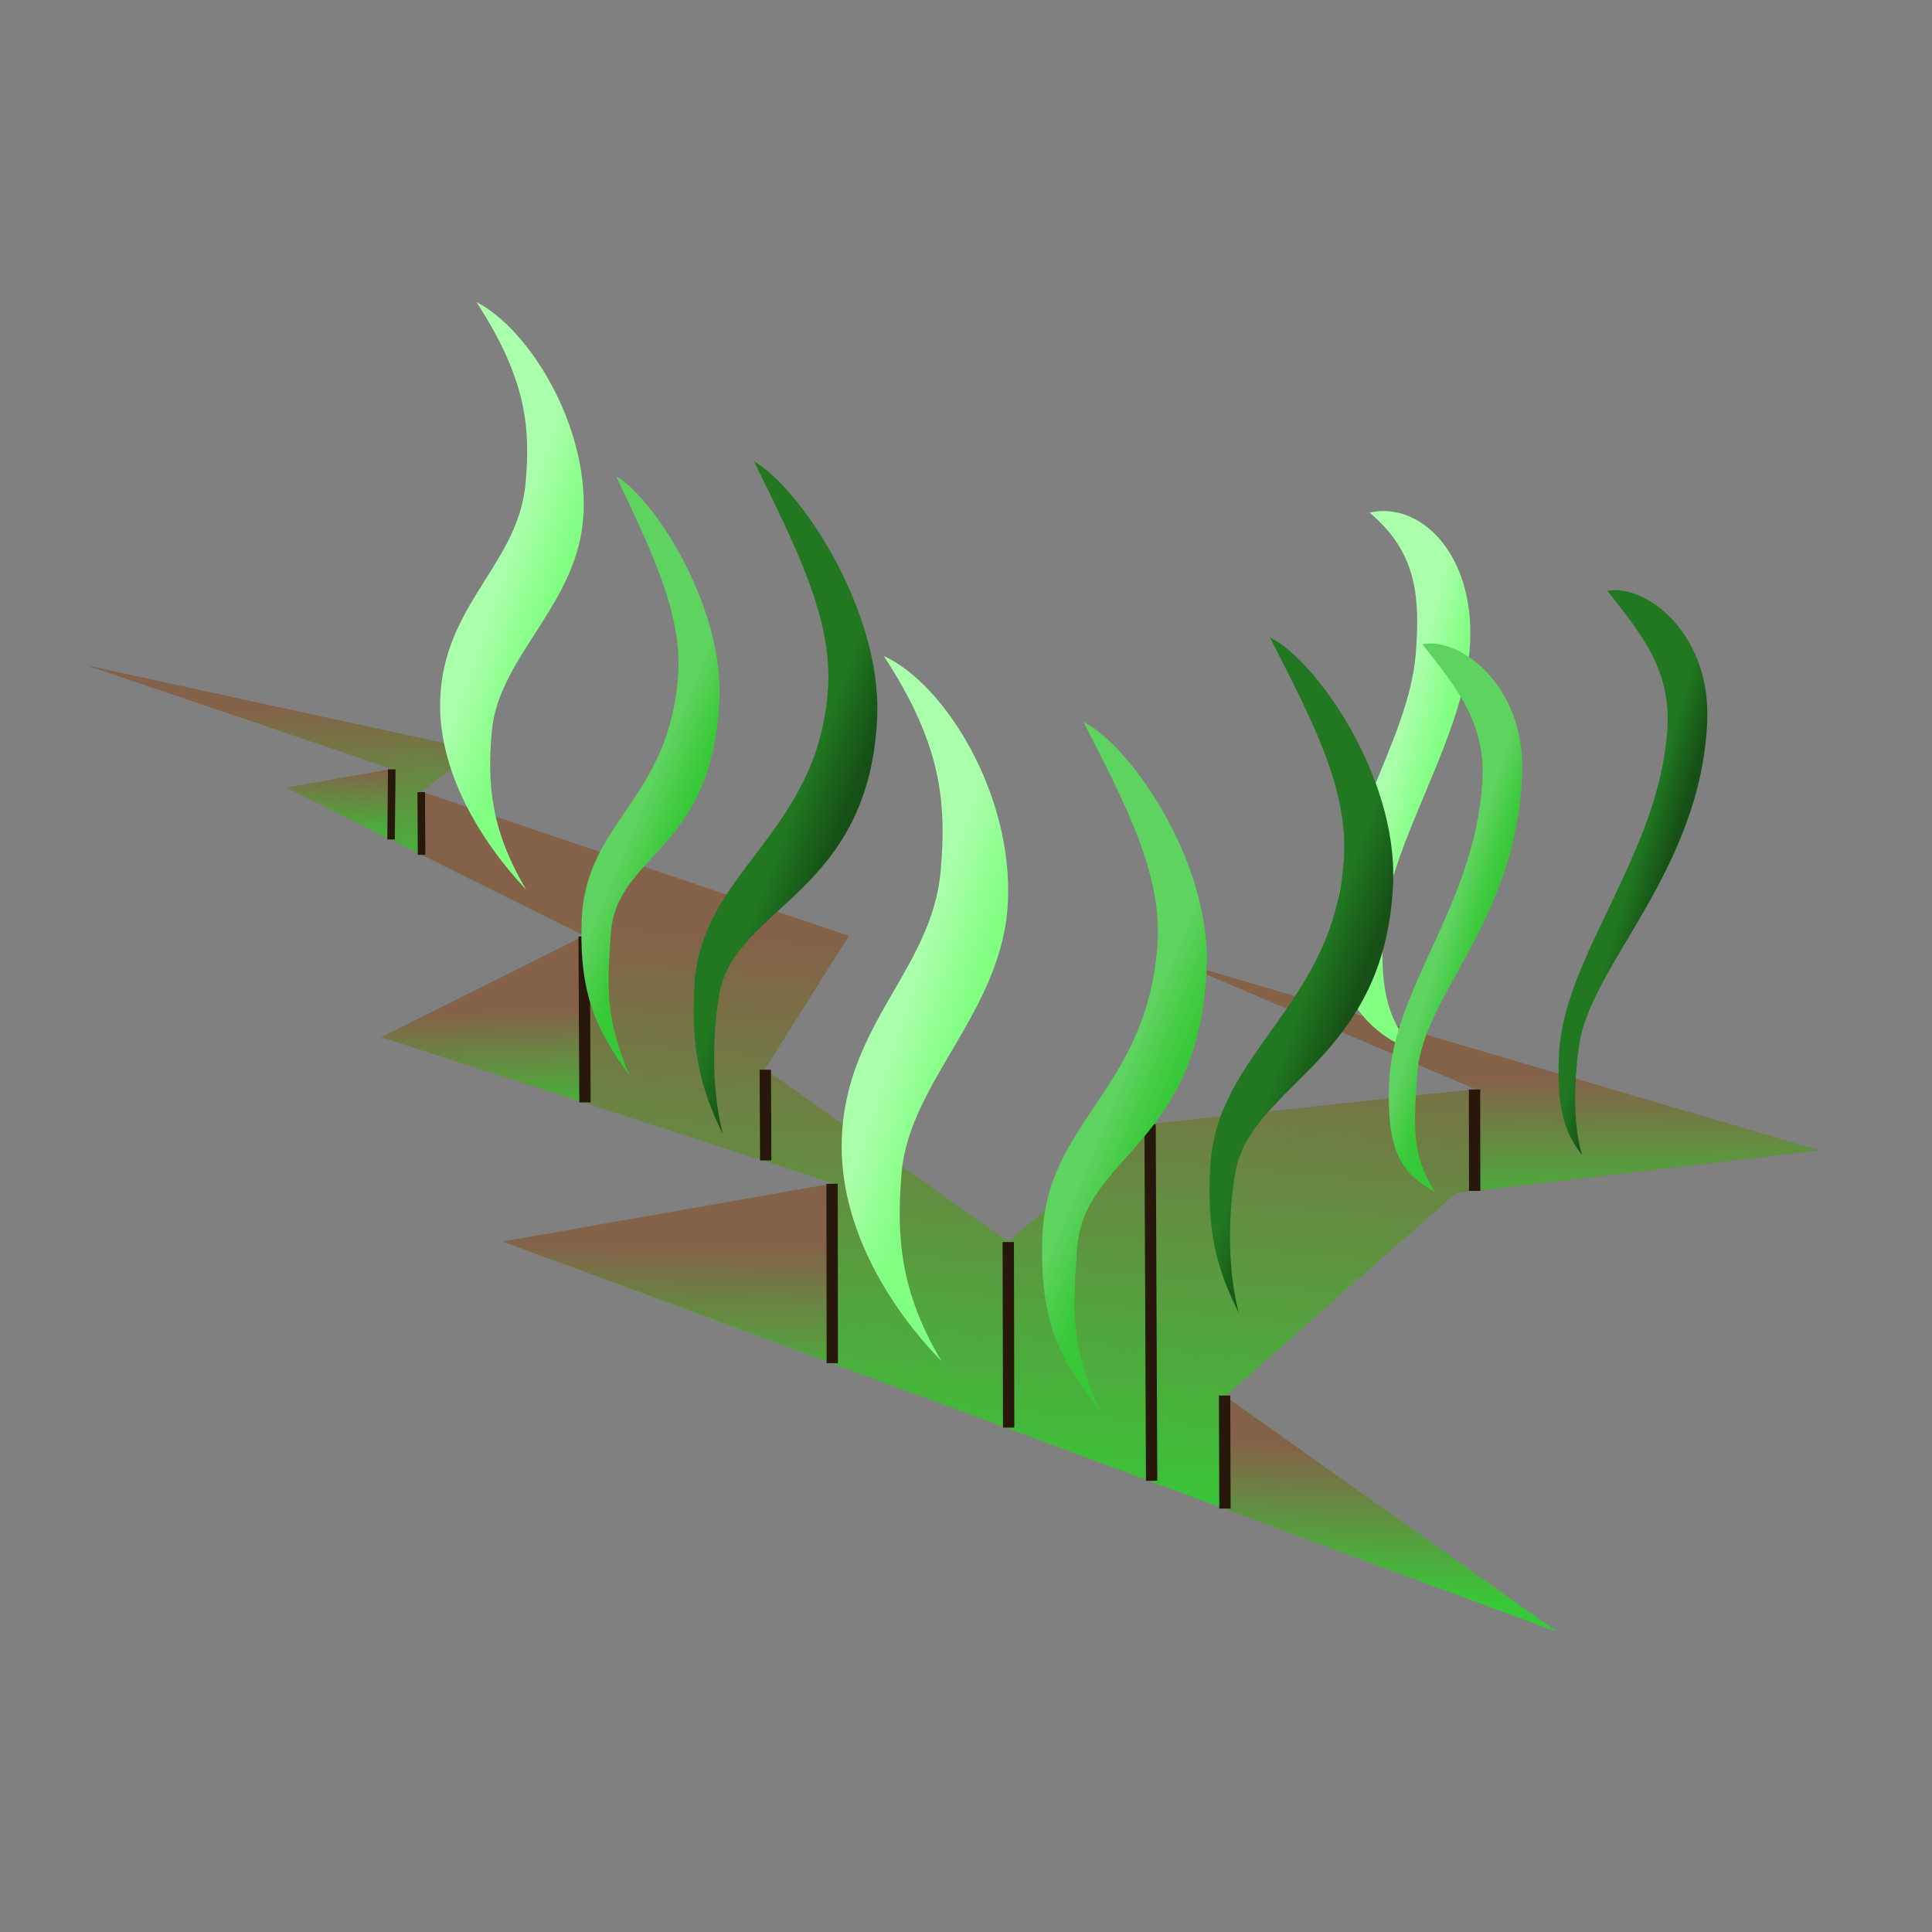 <?xml version="1.0" encoding="UTF-8" standalone="no"?>
<svg
   xmlns:dc="http://purl.org/dc/elements/1.1/"
   xmlns:cc="http://creativecommons.org/ns#"
   xmlns:rdf="http://www.w3.org/1999/02/22-rdf-syntax-ns#"
   xmlns:svg="http://www.w3.org/2000/svg"
   xmlns="http://www.w3.org/2000/svg"
   xmlns:xlink="http://www.w3.org/1999/xlink"
   xmlns:sodipodi="http://sodipodi.sourceforge.net/DTD/sodipodi-0.dtd"
   xmlns:inkscape="http://www.inkscape.org/namespaces/inkscape"
   viewBox="0 0 256 256"
   version="1.1"
   id="svg82"
   sodipodi:docname="dark_siren_sirens_call.svg"
   inkscape:version="0.92.3 (2405546, 2018-03-11)">
  <rect x="0" y="0" width="256" height="256" fill="#808080" stroke="none"/>
  <sodipodi:namedview
     pagecolor="#ffffff"
     bordercolor="#666666"
     borderopacity="1"
     objecttolerance="10"
     gridtolerance="10"
     guidetolerance="10"
     inkscape:pageopacity="0"
     inkscape:pageshadow="2"
     inkscape:window-width="2560"
     inkscape:window-height="1388"
     id="namedview84"
     showgrid="false"
     inkscape:zoom="0.921875"
     inkscape:cx="128"
     inkscape:cy="128"
     inkscape:window-x="-8"
     inkscape:window-y="-8"
     inkscape:window-maximized="1"
     inkscape:current-layer="svg82" />
  <defs
     id="defs38">
    <linearGradient
       id="baneful_fissure">
      <stop
         offset="0"
         stop-color="#37c837"
         id="stop2" />
      <stop
         offset="1"
         stop-color="#846249"
         id="stop4" />
    </linearGradient>
    <linearGradient
       id="linearGradient4226"
       x1="144.416"
       x2="150.549"
       y1="183.918"
       y2="112.021"
       gradientTransform="translate(-2.644 16.483)"
       gradientUnits="userSpaceOnUse"
       xlink:href="#baneful_fissure" />
    <linearGradient
       id="linearGradient4258"
       x1="53.159"
       x2="52.425"
       y1="102.449"
       y2="77.07"
       gradientTransform="translate(-2.644 16.483)"
       gradientUnits="userSpaceOnUse"
       xlink:href="#baneful_fissure" />
    <linearGradient
       id="linearGradient4266"
       x1="51.015"
       x2="51.392"
       y1="96.232"
       y2="85.384"
       gradientTransform="translate(-2.644 16.483)"
       gradientUnits="userSpaceOnUse"
       xlink:href="#baneful_fissure" />
    <linearGradient
       id="linearGradient4242"
       x1="178.662"
       x2="179.576"
       y1="195.062"
       y2="175.304"
       gradientTransform="translate(-2.644 16.483)"
       gradientUnits="userSpaceOnUse"
       xlink:href="#baneful_fissure" />
    <linearGradient
       id="linearGradient4218"
       x1="204.448"
       x2="204.303"
       y1="147.547"
       y2="126.322"
       gradientTransform="translate(-2.644 16.483)"
       gradientUnits="userSpaceOnUse"
       xlink:href="#baneful_fissure" />
    <linearGradient
       id="linearGradient4234"
       x1="106.364"
       x2="106.537"
       y1="171.808"
       y2="148.624"
       gradientTransform="translate(-2.644 16.483)"
       gradientUnits="userSpaceOnUse"
       xlink:href="#baneful_fissure" />
    <linearGradient
       id="linearGradient4250"
       x1="71.604"
       x2="71.026"
       y1="133.735"
       y2="117.483"
       gradientTransform="translate(-2.644 16.483)"
       gradientUnits="userSpaceOnUse"
       xlink:href="#baneful_fissure" />
    <linearGradient
       id="linearGradient4319"
       x1="139.286"
       x2="140.536"
       y1="203.321"
       y2="196.179"
       gradientTransform="matrix(.026 -.626 .939 .43 -121.11 79.187)"
       gradientUnits="userSpaceOnUse"
       xlink:href="#baneful_fissure3" />
    <linearGradient
       id="baneful_fissure3">
      <stop
         offset="0"
         stop-color="#80ff80"
         id="stop15" />
      <stop
         offset="1"
         stop-color="#afa"
         id="stop17" />
    </linearGradient>
    <linearGradient
       id="linearGradient4327"
       x1="138.393"
       x2="139.643"
       y1="214.929"
       y2="209.393"
       gradientTransform="matrix(.025 -.658 .912 .452 -107.465 98.886)"
       gradientUnits="userSpaceOnUse"
       xlink:href="#baneful_fissure2" />
    <linearGradient
       id="baneful_fissure2">
      <stop
         offset="0"
         stop-color="#37c837"
         id="stop21" />
      <stop
         offset="1"
         stop-color="#5fd35f"
         id="stop23" />
    </linearGradient>
    <linearGradient
       id="linearGradient4335"
       x1="141.964"
       x2="143.036"
       y1="225.464"
       y2="220.107"
       gradientTransform="matrix(.03 -.756 1.088 .519 -137.3 97.416)"
       gradientUnits="userSpaceOnUse"
       xlink:href="#baneful_fissure1" />
    <linearGradient
       id="baneful_fissure1">
      <stop
         offset="0"
         stop-color="#165016"
         id="stop27" />
      <stop
         offset="1"
         stop-color="#217821"
         id="stop29" />
    </linearGradient>
    <linearGradient
       id="linearGradient4319-0"
       x1="139.286"
       x2="140.536"
       y1="203.321"
       y2="196.179"
       gradientTransform="matrix(.03 -.759 1.088 .434 -96.465 150.953)"
       gradientUnits="userSpaceOnUse"
       xlink:href="#baneful_fissure3" />
    <linearGradient
       id="linearGradient4327-9"
       x1="138.393"
       x2="139.643"
       y1="214.929"
       y2="209.393"
       gradientTransform="matrix(.03 -.759 1.088 .434 -82.07 154.489)"
       gradientUnits="userSpaceOnUse"
       xlink:href="#baneful_fissure2" />
    <linearGradient
       id="linearGradient4335-5"
       x1="141.964"
       x2="143.036"
       y1="225.464"
       y2="220.107"
       gradientTransform="matrix(.03 -.759 1.088 .434 -68.939 139.336)"
       gradientUnits="userSpaceOnUse"
       xlink:href="#baneful_fissure1" />
    <linearGradient
       id="linearGradient4319-3"
       x1="139.286"
       x2="140.536"
       y1="203.321"
       y2="196.179"
       gradientTransform="matrix(.024 -.631 .881 -.256 8.481 239.082)"
       gradientUnits="userSpaceOnUse"
       xlink:href="#baneful_fissure3" />
    <linearGradient
       id="linearGradient4327-2"
       x1="138.393"
       x2="139.643"
       y1="214.929"
       y2="209.393"
       gradientTransform="matrix(.024 -.631 .881 -.256 5.703 259.033)"
       gradientUnits="userSpaceOnUse"
       xlink:href="#baneful_fissure2" />
    <linearGradient
       id="linearGradient4335-59"
       x1="141.964"
       x2="143.036"
       y1="225.464"
       y2="220.107"
       gradientTransform="matrix(.024 -.631 .881 -.256 20.856 255.245)"
       gradientUnits="userSpaceOnUse"
       xlink:href="#baneful_fissure1" />
  </defs>
  <g
     id="g80">
    <path
       fill="url(#linearGradient4226)"
       fill-rule="evenodd"
       d="M11.69 88.225l40.315 13.667-14.022 2.485 39.438 19.63-26.877 13.419 59.888 19.382-43.82 7.703 139.64 51.685-43.886-31.194 30.528-26.883 48.1-5.71-85.248-25.06 39.74 16.957-43.515 4.675-18.393 15.559-32.202-22.89 11.1-17.643-56.673-19.133 7.303-5.467z"
       id="path40" />
    <path
       fill="url(#linearGradient4258)"
       fill-rule="evenodd"
       d="M11.69 88.225l40.315 13.667-14.022 2.485 17.935 8.927-.115-8.43 7.303-5.467z"
       id="path42" />
    <path
       fill="none"
       stroke="#28170b"
       stroke-width="1.5"
       d="M152.39 148.96l.207 47.255M133.6 164.577c0 .714.052 24.59.052 24.59M101.405 141.744l.058 12.02"
       id="path44" />
    <path
       fill="none"
       stroke="#28170b"
       d="M55.815 104.961l.045 8.304"
       id="path46" />
    <path
       fill="url(#linearGradient4266)"
       fill-rule="evenodd"
       d="M52.005 101.892l-14.022 2.485 13.54 6.74z"
       id="path48" />
    <path
       fill="none"
       stroke="#28170b"
       d="M51.91 101.948l-.09 9.285"
       id="path50" />
    <path
       fill="url(#linearGradient4242)"
       fill-rule="evenodd"
       d="M162.181 199.884l44.071 16.312-43.886-31.194z"
       id="path52" />
    <path
       fill="url(#linearGradient4218)"
       fill-rule="evenodd"
       d="M195.136 157.816l45.857-5.407-85.247-25.06 39.74 16.957z"
       id="path54" />
    <path
       fill="url(#linearGradient4319-3)"
       fill-rule="evenodd"
       d="M187.677 139.345c-5.78-1.942-11.008-7.052-10.712-16.413.403-12.72 9.681-24.945 10.616-36.138.673-8.055-.02-13.758-6.107-18.867 6.594-1.533 13.86 5.298 13.324 17.188-.549 12.178-10.612 26.563-11.422 37.07-.544 7.058-.186 12.751 4.301 17.16z"
       id="path56" />
    <path
       fill="url(#linearGradient4234)"
       fill-rule="evenodd"
       d="M110.432 156.808l-43.82 7.703 44.333 16.318z"
       id="path58" />
    <path
       fill="url(#linearGradient4250)"
       fill-rule="evenodd"
       d="M77.42 124.007l-26.876 13.419 26.934 8.716z"
       id="path60" />
    <path
       fill="none"
       stroke="#28170b"
       stroke-width="1.5"
       d="M195.384 144.365l.018 13.434M110.252 156.86l.031 23.766M162.266 184.916l.045 14.977M77.401 124.082l.11 21.99"
       id="path62" />
    <path
       fill="url(#linearGradient4319)"
       fill-rule="evenodd"
       d="M69.738 117.911c-6.157-6.524-11.725-15.853-11.41-25.191.43-12.69 10.311-17.903 11.307-28.613.716-7.708-.022-14.083-6.504-24.085 7.022 3.61 14.761 16.3 14.19 28.035-.585 12.02-11.302 18.826-12.164 28.933-.58 6.789-.199 12.891 4.58 20.921z"
       id="path64" />
    <path
       fill="url(#linearGradient4327)"
       fill-rule="evenodd"
       d="M83.393 142.491c-4.342-6.05-6.644-10.58-6.32-20.402.44-13.347 11.641-15.956 12.787-32.685.56-8.184-3.668-16.632-8.207-26.283 4.993 2.886 14.179 17.062 13.671 29.44-.838 20.46-13.662 20.45-14.385 31.146-.486 7.186-.77 11.038 2.454 18.784z"
       id="path66" />
    <path
       fill="url(#linearGradient4335)"
       fill-rule="evenodd"
       d="M95.78 150.28c-3.108-6.308-4.242-11.607-3.768-19.757.882-15.17 16.332-19.931 17.698-39.163.669-9.407-4.376-19.118-9.792-30.213 5.958 3.318 16.918 19.614 16.313 33.844-1 23.518-18.85 25.104-20.908 36.685-.778 4.377-1.239 11.933.456 18.605z"
       id="path68" />
    <path
       fill="url(#linearGradient4319-0)"
       fill-rule="evenodd"
       d="M124.765 180.373c-7.138-7.319-13.592-18.078-13.226-29.383.497-15.36 11.953-22.554 13.107-35.577.83-9.372-.026-17.003-7.54-28.492 8.14 3.721 17.111 18.34 16.45 32.563-.678 14.568-13.102 23.76-14.101 36.042-.672 8.25-.23 15.584 5.31 24.847z"
       id="path70" />
    <path
       fill="url(#linearGradient4327-9)"
       fill-rule="evenodd"
       d="M145.657 186.765c-5.18-6.548-7.927-11.541-7.541-22.862.525-15.384 13.89-19.43 15.257-38.769.668-9.46-4.377-18.775-9.792-29.445 5.957 2.85 16.918 18.288 16.312 32.564-1 23.597-16.3 24.785-17.164 37.149-.58 8.305-.919 12.76 2.928 21.363z"
       id="path72" />
    <path
       fill="url(#linearGradient4335-5)"
       fill-rule="evenodd"
       d="M164.14 173.932c-3.107-6.065-4.24-11.275-3.767-19.462.882-15.238 16.332-21.212 17.698-40.55.669-9.46-4.376-18.776-9.792-29.445 5.957 2.85 16.918 18.287 16.313 32.564-1 23.597-18.85 26.582-20.908 38.324-.778 4.438-1.239 12.03.456 18.57z"
       id="path74" />
    <path
       fill="url(#linearGradient4327-2)"
       fill-rule="evenodd"
       d="M190.163 157.98c-4.197-2.41-6.422-4.92-6.108-14.306.425-12.755 11.25-23.497 12.358-39.925.541-8.035-3.545-12.763-7.932-18.381 4.826-1.018 13.703 5.364 13.213 17.266-.81 19.672-13.204 29.18-13.903 39.678-.47 7.05-.744 10.849 2.372 15.668z"
       id="path76" />
    <path
       fill="url(#linearGradient4335-59)"
       fill-rule="evenodd"
       d="M209.65 153.082c-2.517-3.177-3.436-6.765-3.052-13.66.714-12.836 13.229-26.304 14.336-42.731.541-8.036-3.545-12.764-7.932-18.382 4.825-1.018 13.703 5.364 13.213 17.266-.81 19.673-15.268 32.06-16.935 42.72-.63 4.03-1.004 10.437.37 14.787z"
       id="path78" />
  </g>
</svg>
